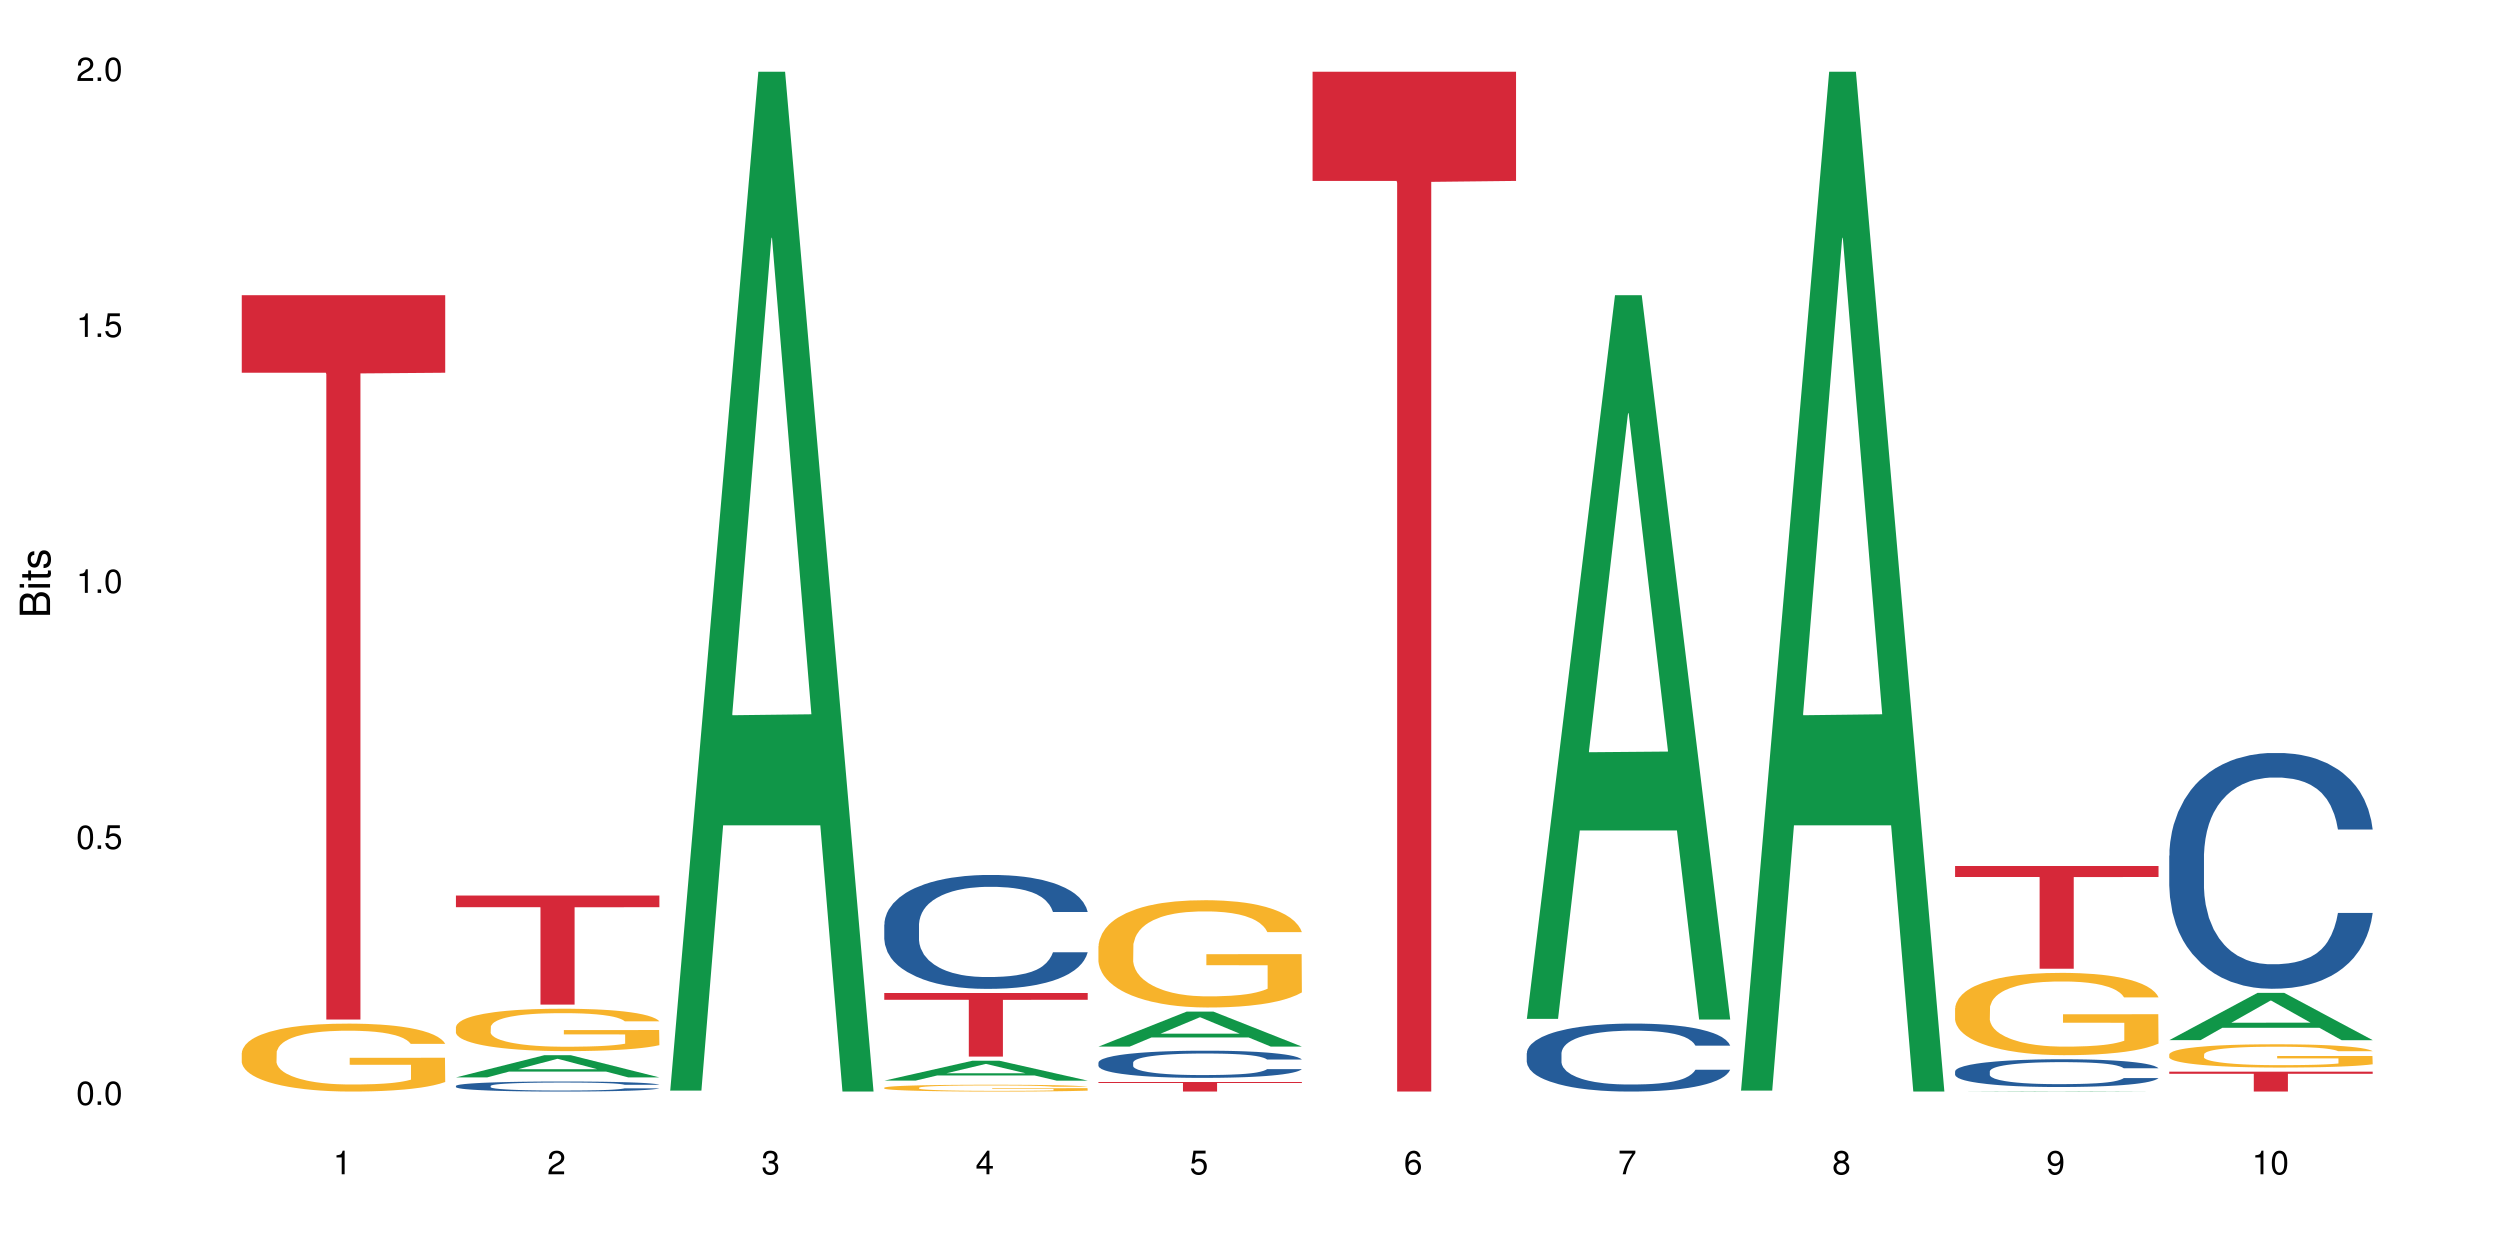 <?xml version="1.0" encoding="UTF-8"?>
<svg xmlns="http://www.w3.org/2000/svg" xmlns:xlink="http://www.w3.org/1999/xlink" width="720pt" height="360pt" viewBox="0 0 720 360" version="1.1">
<defs>
<g>
<symbol overflow="visible" id="glyph0-0">
<path style="stroke:none;" d=""/>
</symbol>
<symbol overflow="visible" id="glyph0-1">
<path style="stroke:none;" d="M 2.641 -6.797 C 2 -6.797 1.422 -6.531 1.078 -6.047 C 0.641 -5.453 0.406 -4.547 0.406 -3.297 C 0.406 -1 1.188 0.219 2.641 0.219 C 4.078 0.219 4.859 -1 4.859 -3.234 C 4.859 -4.562 4.656 -5.438 4.203 -6.047 C 3.844 -6.531 3.281 -6.797 2.641 -6.797 Z M 2.641 -6.047 C 3.547 -6.047 4 -5.125 4 -3.312 C 4 -1.375 3.562 -0.484 2.625 -0.484 C 1.734 -0.484 1.281 -1.422 1.281 -3.281 C 1.281 -5.141 1.734 -6.047 2.641 -6.047 Z M 2.641 -6.047 "/>
</symbol>
<symbol overflow="visible" id="glyph0-2">
<path style="stroke:none;" d="M 1.828 -1 L 0.828 -1 L 0.828 0 L 1.828 0 Z M 1.828 -1 "/>
</symbol>
<symbol overflow="visible" id="glyph0-3">
<path style="stroke:none;" d="M 4.562 -6.797 L 1.062 -6.797 L 0.547 -3.094 L 1.328 -3.094 C 1.719 -3.562 2.047 -3.734 2.578 -3.734 C 3.484 -3.734 4.062 -3.109 4.062 -2.094 C 4.062 -1.125 3.484 -0.531 2.578 -0.531 C 1.828 -0.531 1.375 -0.906 1.188 -1.672 L 0.328 -1.672 C 0.453 -1.109 0.547 -0.844 0.75 -0.594 C 1.125 -0.078 1.828 0.219 2.594 0.219 C 3.969 0.219 4.922 -0.781 4.922 -2.219 C 4.922 -3.562 4.031 -4.484 2.719 -4.484 C 2.25 -4.484 1.859 -4.359 1.469 -4.062 L 1.734 -5.969 L 4.562 -5.969 Z M 4.562 -6.797 "/>
</symbol>
<symbol overflow="visible" id="glyph0-4">
<path style="stroke:none;" d="M 2.484 -4.844 L 2.484 0 L 3.328 0 L 3.328 -6.797 L 2.766 -6.797 C 2.469 -5.75 2.281 -5.609 0.984 -5.453 L 0.984 -4.844 Z M 2.484 -4.844 "/>
</symbol>
<symbol overflow="visible" id="glyph0-5">
<path style="stroke:none;" d="M 4.859 -0.828 L 1.281 -0.828 C 1.359 -1.391 1.672 -1.75 2.5 -2.234 L 3.469 -2.75 C 4.406 -3.266 4.906 -3.969 4.906 -4.812 C 4.906 -5.375 4.672 -5.906 4.266 -6.266 C 3.859 -6.625 3.375 -6.797 2.719 -6.797 C 1.859 -6.797 1.219 -6.5 0.844 -5.922 C 0.609 -5.562 0.5 -5.125 0.484 -4.438 L 1.328 -4.438 C 1.359 -4.906 1.406 -5.188 1.531 -5.406 C 1.75 -5.812 2.188 -6.062 2.703 -6.062 C 3.469 -6.062 4.031 -5.516 4.031 -4.781 C 4.031 -4.25 3.719 -3.797 3.125 -3.438 L 2.234 -2.938 C 0.812 -2.141 0.406 -1.5 0.328 0 L 4.859 0 Z M 4.859 -0.828 "/>
</symbol>
<symbol overflow="visible" id="glyph0-6">
<path style="stroke:none;" d="M 2.125 -3.125 L 2.578 -3.125 C 3.516 -3.125 3.984 -2.703 3.984 -1.891 C 3.984 -1.031 3.469 -0.531 2.578 -0.531 C 1.656 -0.531 1.203 -0.984 1.156 -1.969 L 0.312 -1.969 C 0.344 -1.422 0.438 -1.078 0.609 -0.766 C 0.953 -0.109 1.625 0.219 2.547 0.219 C 3.953 0.219 4.859 -0.609 4.859 -1.906 C 4.859 -2.766 4.516 -3.25 3.703 -3.516 C 4.344 -3.766 4.656 -4.25 4.656 -4.938 C 4.656 -6.109 3.875 -6.797 2.578 -6.797 C 1.203 -6.797 0.484 -6.047 0.453 -4.609 L 1.297 -4.609 C 1.312 -5.016 1.344 -5.25 1.453 -5.453 C 1.641 -5.828 2.062 -6.062 2.594 -6.062 C 3.344 -6.062 3.797 -5.625 3.797 -4.906 C 3.797 -4.422 3.609 -4.141 3.25 -3.984 C 3.016 -3.891 2.719 -3.844 2.125 -3.844 Z M 2.125 -3.125 "/>
</symbol>
<symbol overflow="visible" id="glyph0-7">
<path style="stroke:none;" d="M 3.141 -1.625 L 3.141 0 L 3.984 0 L 3.984 -1.625 L 4.984 -1.625 L 4.984 -2.391 L 3.984 -2.391 L 3.984 -6.797 L 3.359 -6.797 L 0.266 -2.516 L 0.266 -1.625 Z M 3.141 -2.391 L 1 -2.391 L 3.141 -5.359 Z M 3.141 -2.391 "/>
</symbol>
<symbol overflow="visible" id="glyph0-8">
<path style="stroke:none;" d="M 4.781 -5.031 C 4.609 -6.141 3.891 -6.797 2.844 -6.797 C 2.094 -6.797 1.422 -6.438 1.031 -5.828 C 0.609 -5.172 0.406 -4.344 0.406 -3.094 C 0.406 -1.953 0.578 -1.234 0.984 -0.625 C 1.359 -0.078 1.953 0.219 2.703 0.219 C 3.984 0.219 4.922 -0.734 4.922 -2.078 C 4.922 -3.344 4.062 -4.234 2.844 -4.234 C 2.172 -4.234 1.641 -3.969 1.281 -3.469 C 1.281 -5.125 1.828 -6.047 2.797 -6.047 C 3.391 -6.047 3.797 -5.672 3.938 -5.031 Z M 2.734 -3.484 C 3.547 -3.484 4.062 -2.922 4.062 -2 C 4.062 -1.156 3.484 -0.531 2.703 -0.531 C 1.922 -0.531 1.328 -1.188 1.328 -2.047 C 1.328 -2.891 1.906 -3.484 2.734 -3.484 Z M 2.734 -3.484 "/>
</symbol>
<symbol overflow="visible" id="glyph0-9">
<path style="stroke:none;" d="M 4.984 -6.797 L 0.438 -6.797 L 0.438 -5.969 L 4.109 -5.969 C 2.5 -3.656 1.828 -2.234 1.328 0 L 2.219 0 C 2.594 -2.172 3.453 -4.047 4.984 -6.094 Z M 4.984 -6.797 "/>
</symbol>
<symbol overflow="visible" id="glyph0-10">
<path style="stroke:none;" d="M 3.75 -3.578 C 4.453 -4 4.688 -4.344 4.688 -4.984 C 4.688 -6.047 3.844 -6.797 2.641 -6.797 C 1.438 -6.797 0.594 -6.047 0.594 -4.984 C 0.594 -4.359 0.828 -4.016 1.516 -3.578 C 0.734 -3.203 0.359 -2.641 0.359 -1.891 C 0.359 -0.641 1.297 0.219 2.641 0.219 C 3.984 0.219 4.922 -0.641 4.922 -1.875 C 4.922 -2.641 4.531 -3.203 3.75 -3.578 Z M 2.641 -6.047 C 3.359 -6.047 3.812 -5.625 3.812 -4.969 C 3.812 -4.344 3.344 -3.922 2.641 -3.922 C 1.922 -3.922 1.453 -4.344 1.453 -4.984 C 1.453 -5.625 1.922 -6.047 2.641 -6.047 Z M 2.641 -3.203 C 3.484 -3.203 4.062 -2.672 4.062 -1.875 C 4.062 -1.062 3.484 -0.531 2.625 -0.531 C 1.797 -0.531 1.219 -1.078 1.219 -1.875 C 1.219 -2.672 1.797 -3.203 2.641 -3.203 Z M 2.641 -3.203 "/>
</symbol>
<symbol overflow="visible" id="glyph0-11">
<path style="stroke:none;" d="M 0.516 -1.547 C 0.672 -0.438 1.406 0.219 2.438 0.219 C 3.188 0.219 3.859 -0.141 4.266 -0.75 C 4.688 -1.406 4.891 -2.25 4.891 -3.484 C 4.891 -4.625 4.703 -5.359 4.312 -5.953 C 3.938 -6.5 3.344 -6.797 2.594 -6.797 C 1.297 -6.797 0.359 -5.844 0.359 -4.516 C 0.359 -3.25 1.234 -2.344 2.453 -2.344 C 3.094 -2.344 3.562 -2.578 4.016 -3.109 C 4 -1.453 3.469 -0.531 2.5 -0.531 C 1.906 -0.531 1.484 -0.906 1.359 -1.547 Z M 2.578 -6.062 C 3.375 -6.062 3.969 -5.406 3.969 -4.531 C 3.969 -3.688 3.375 -3.094 2.547 -3.094 C 1.734 -3.094 1.234 -3.672 1.234 -4.578 C 1.234 -5.438 1.797 -6.062 2.578 -6.062 Z M 2.578 -6.062 "/>
</symbol>
<symbol overflow="visible" id="glyph1-0">
<path style="stroke:none;" d=""/>
</symbol>
<symbol overflow="visible" id="glyph1-1">
<path style="stroke:none;" d="M 0 -0.953 L 0 -4.891 C 0 -5.719 -0.234 -6.344 -0.734 -6.797 C -1.188 -7.234 -1.812 -7.469 -2.5 -7.469 C -3.547 -7.469 -4.188 -7 -4.625 -5.875 C -4.984 -6.672 -5.641 -7.094 -6.531 -7.094 C -7.156 -7.094 -7.734 -6.859 -8.141 -6.391 C -8.562 -5.938 -8.75 -5.344 -8.75 -4.5 L -8.75 -0.953 Z M -4.984 -2.062 L -7.766 -2.062 L -7.766 -4.219 C -7.766 -4.844 -7.688 -5.203 -7.453 -5.5 C -7.219 -5.812 -6.859 -5.969 -6.375 -5.969 C -5.906 -5.969 -5.531 -5.812 -5.297 -5.5 C -5.062 -5.203 -4.984 -4.844 -4.984 -4.219 Z M -0.984 -2.062 L -4 -2.062 L -4 -4.781 C -4 -5.328 -3.859 -5.688 -3.578 -5.953 C -3.297 -6.219 -2.922 -6.359 -2.484 -6.359 C -2.062 -6.359 -1.688 -6.219 -1.406 -5.953 C -1.109 -5.688 -0.984 -5.328 -0.984 -4.781 Z M -0.984 -2.062 "/>
</symbol>
<symbol overflow="visible" id="glyph1-2">
<path style="stroke:none;" d="M -6.281 -1.797 L -6.281 -0.797 L 0 -0.797 L 0 -1.797 Z M -8.75 -1.797 L -8.75 -0.797 L -7.484 -0.797 L -7.484 -1.797 Z M -8.75 -1.797 "/>
</symbol>
<symbol overflow="visible" id="glyph1-3">
<path style="stroke:none;" d="M -6.281 -3.047 L -6.281 -2.016 L -8.016 -2.016 L -8.016 -1.016 L -6.281 -1.016 L -6.281 -0.172 L -5.469 -0.172 L -5.469 -1.016 L -0.719 -1.016 C -0.078 -1.016 0.281 -1.453 0.281 -2.234 C 0.281 -2.469 0.25 -2.719 0.188 -3.047 L -0.641 -3.047 C -0.609 -2.922 -0.594 -2.766 -0.594 -2.562 C -0.594 -2.141 -0.719 -2.016 -1.156 -2.016 L -5.469 -2.016 L -5.469 -3.047 Z M -6.281 -3.047 "/>
</symbol>
<symbol overflow="visible" id="glyph1-4">
<path style="stroke:none;" d="M -4.531 -5.25 C -5.766 -5.25 -6.469 -4.422 -6.469 -2.969 C -6.469 -1.516 -5.719 -0.562 -4.547 -0.562 C -3.562 -0.562 -3.094 -1.062 -2.734 -2.562 L -2.516 -3.484 C -2.344 -4.188 -2.094 -4.469 -1.625 -4.469 C -1.047 -4.469 -0.641 -3.875 -0.641 -3 C -0.641 -2.453 -0.797 -2 -1.062 -1.75 C -1.25 -1.594 -1.422 -1.531 -1.875 -1.469 L -1.875 -0.406 C -0.422 -0.453 0.281 -1.266 0.281 -2.922 C 0.281 -4.5 -0.5 -5.516 -1.719 -5.516 C -2.656 -5.516 -3.172 -4.984 -3.469 -3.734 L -3.703 -2.766 C -3.891 -1.953 -4.156 -1.609 -4.594 -1.609 C -5.172 -1.609 -5.547 -2.125 -5.547 -2.938 C -5.547 -3.75 -5.203 -4.172 -4.531 -4.203 Z M -4.531 -5.25 "/>
</symbol>
</g>
</defs>
<g id="surface14244">
<rect x="0" y="0" width="720" height="360" style="fill:rgb(100%,100%,100%);fill-opacity:1;stroke:none;"/>
<path style=" stroke:none;fill-rule:nonzero;fill:rgb(96.863%,70.196%,16.863%);fill-opacity:1;" d="M 69.629 303.184 L 69.699 303.164 L 69.699 302.809 L 69.988 302.004 L 70.703 300.895 L 71.629 299.984 L 72.629 299.27 L 73.273 298.895 L 74.344 298.359 L 75.273 297.965 L 77.633 297.16 L 80.633 296.41 L 82.277 296.09 L 84.137 295.785 L 86.777 295.445 L 87.992 295.32 L 91.711 295.035 L 95.926 294.855 L 100.57 294.801 L 102.715 294.82 L 105.645 294.891 L 109.645 295.09 L 111.934 295.266 L 113.719 295.445 L 115.578 295.68 L 117.863 296.035 L 120.008 296.465 L 121.723 296.895 L 123.438 297.43 L 124.867 298 L 126.082 298.625 L 127.152 299.379 L 127.797 300.004 L 128.223 300.629 L 118.293 300.629 L 117.719 300.004 L 117.078 299.52 L 116.004 298.93 L 114.934 298.5 L 113.863 298.16 L 111.859 297.699 L 110.145 297.41 L 108.004 297.16 L 105.93 297 L 103.57 296.895 L 102.141 296.855 L 98.355 296.855 L 94.926 296.984 L 92.926 297.125 L 91.496 297.27 L 89.496 297.535 L 88.281 297.75 L 87.566 297.895 L 85.422 298.449 L 83.992 298.949 L 83.207 299.289 L 82.207 299.824 L 81.492 300.305 L 80.707 301.02 L 80.277 301.559 L 79.703 302.773 L 79.633 305.988 L 79.848 306.668 L 80.277 307.402 L 80.848 308.043 L 81.707 308.723 L 82.562 309.242 L 84.062 309.938 L 85.352 310.402 L 86.352 310.707 L 88.281 311.191 L 89.066 311.352 L 90.922 311.672 L 92.852 311.922 L 95.211 312.137 L 96.996 312.242 L 99.855 312.332 L 103.5 312.332 L 107.789 312.227 L 110.504 312.082 L 112.359 311.941 L 113.574 311.816 L 115.078 311.617 L 116.148 311.441 L 117.148 311.242 L 118.363 310.941 L 118.363 306.668 L 100.715 306.652 L 100.715 304.648 L 128.152 304.633 L 128.223 311.617 L 126.723 312.102 L 124.867 312.566 L 123.078 312.922 L 121.223 313.227 L 118.578 313.566 L 116.434 313.781 L 113.148 314.031 L 110.145 314.191 L 107 314.301 L 104.215 314.352 L 100.93 314.371 L 97.996 314.336 L 94.855 314.227 L 92.352 314.086 L 90.066 313.906 L 87.781 313.672 L 84.922 313.297 L 83.062 312.996 L 81.133 312.621 L 79.203 312.172 L 77.488 311.691 L 76.348 311.316 L 75.203 310.887 L 73.988 310.352 L 72.844 309.742 L 71.988 309.188 L 71.203 308.562 L 70.629 307.973 L 70.059 307.168 L 69.773 306.527 L 69.629 305.973 Z M 69.629 303.184 "/>
<path style=" stroke:none;fill-rule:nonzero;fill:rgb(83.922%,15.686%,22.353%);fill-opacity:1;" d="M 69.629 85.02 L 128.223 85.02 L 128.223 107.348 L 103.805 107.543 L 103.805 293.621 L 93.98 293.621 L 93.98 107.738 L 93.836 107.348 L 69.629 107.348 Z M 69.629 85.02 "/>
<path style=" stroke:none;fill-rule:nonzero;fill:rgb(6.275%,58.824%,28.235%);fill-opacity:1;" d="M 131.309 310.289 L 131.371 310.281 L 156.727 303.906 L 164.426 303.906 L 189.902 310.293 L 180.953 310.293 L 174.566 308.625 L 146.582 308.625 L 140.324 310.289 L 131.309 310.289 L 149.273 307.938 L 172 307.93 L 160.668 304.949 L 160.543 304.941 L 160.418 304.961 L 149.211 307.93 L 149.273 307.938 Z M 131.309 310.289 "/>
<path style=" stroke:none;fill-rule:nonzero;fill:rgb(14.51%,36.078%,60%);fill-opacity:1;" d="M 131.309 312.734 L 131.379 312.73 L 131.379 312.668 L 131.594 312.566 L 132.094 312.441 L 132.594 312.352 L 133.883 312.195 L 135.668 312.047 L 137.523 311.93 L 138.883 311.859 L 140.098 311.809 L 142.883 311.711 L 144.672 311.66 L 146.602 311.613 L 148.957 311.57 L 150.672 311.543 L 154.531 311.5 L 157.391 311.48 L 159.605 311.473 L 164.395 311.473 L 167.25 311.484 L 169.324 311.5 L 171.609 311.52 L 173.539 311.543 L 176.898 311.602 L 179.898 311.676 L 181.258 311.719 L 183.402 311.801 L 185.043 311.879 L 186.188 311.949 L 187.473 312.047 L 188.617 312.164 L 189.477 312.301 L 189.902 312.414 L 179.898 312.414 L 179.398 312.309 L 178.828 312.227 L 177.758 312.117 L 176.684 312.039 L 175.184 311.965 L 173.824 311.914 L 171.969 311.863 L 170.324 311.832 L 168.609 311.809 L 166.965 311.793 L 163.82 311.777 L 160.176 311.777 L 158.82 311.781 L 156.031 311.801 L 154.531 311.82 L 152.387 311.859 L 150.887 311.895 L 149.102 311.945 L 147.887 311.992 L 146.387 312.059 L 145.312 312.121 L 144.098 312.207 L 143.387 312.273 L 142.742 312.348 L 142.172 312.434 L 141.742 312.527 L 141.457 312.625 L 141.312 312.723 L 141.312 313.133 L 141.457 313.227 L 141.812 313.34 L 142.742 313.5 L 144.098 313.641 L 145.672 313.75 L 147.172 313.832 L 148.031 313.867 L 149.172 313.91 L 150.961 313.965 L 153.531 314.016 L 155.031 314.035 L 157.32 314.059 L 159.676 314.07 L 162.82 314.07 L 165.609 314.059 L 167.465 314.047 L 169.395 314.023 L 172.039 313.98 L 173.684 313.938 L 175.113 313.887 L 176.184 313.836 L 176.898 313.793 L 177.969 313.711 L 178.828 313.621 L 179.473 313.527 L 179.898 313.438 L 189.902 313.438 L 189.477 313.543 L 188.832 313.648 L 188.188 313.727 L 187.188 313.816 L 186.047 313.898 L 184.402 313.992 L 183.043 314.055 L 181.258 314.121 L 179.613 314.168 L 177.828 314.215 L 175.184 314.266 L 173.469 314.293 L 171.609 314.316 L 169.395 314.34 L 166.609 314.355 L 163.605 314.367 L 160.82 314.371 L 157.82 314.367 L 155.605 314.355 L 152.676 314.332 L 149.031 314.285 L 146.387 314.234 L 144.312 314.184 L 142.527 314.129 L 140.527 314.059 L 137.953 313.941 L 136.383 313.852 L 135.309 313.777 L 134.094 313.676 L 133.238 313.582 L 132.238 313.434 L 131.523 313.246 L 131.309 313.102 Z M 131.309 312.734 "/>
<path style=" stroke:none;fill-rule:nonzero;fill:rgb(96.863%,70.196%,16.863%);fill-opacity:1;" d="M 131.309 295.742 L 131.379 295.734 L 131.379 295.508 L 131.664 295.008 L 132.379 294.316 L 133.309 293.746 L 134.309 293.301 L 134.953 293.066 L 136.023 292.73 L 136.953 292.488 L 139.312 291.984 L 142.312 291.516 L 143.957 291.316 L 145.812 291.125 L 148.457 290.914 L 149.672 290.836 L 153.391 290.656 L 157.605 290.547 L 162.25 290.512 L 164.395 290.523 L 167.324 290.57 L 171.324 290.691 L 173.613 290.805 L 175.398 290.914 L 177.254 291.059 L 179.543 291.281 L 181.688 291.551 L 183.402 291.816 L 185.117 292.152 L 186.547 292.508 L 187.762 292.898 L 188.832 293.367 L 189.477 293.758 L 189.902 294.148 L 179.973 294.148 L 179.398 293.758 L 178.758 293.457 L 177.684 293.09 L 176.613 292.82 L 175.539 292.609 L 173.539 292.32 L 171.824 292.141 L 169.68 291.984 L 167.609 291.883 L 165.25 291.816 L 163.82 291.797 L 160.035 291.797 L 156.605 291.875 L 154.605 291.961 L 153.176 292.051 L 151.172 292.219 L 149.957 292.352 L 149.246 292.441 L 147.102 292.789 L 145.672 293.102 L 144.887 293.312 L 143.887 293.648 L 143.172 293.949 L 142.383 294.395 L 141.957 294.73 L 141.383 295.488 L 141.312 297.496 L 141.527 297.918 L 141.957 298.375 L 142.527 298.777 L 143.387 299.199 L 144.242 299.523 L 145.742 299.961 L 147.027 300.25 L 148.031 300.438 L 149.957 300.738 L 150.746 300.84 L 152.602 301.043 L 154.531 301.199 L 156.891 301.332 L 158.676 301.398 L 161.535 301.453 L 165.18 301.453 L 169.469 301.387 L 172.184 301.297 L 174.039 301.207 L 175.254 301.129 L 176.754 301.008 L 177.828 300.895 L 178.828 300.773 L 180.043 300.586 L 180.043 297.918 L 162.391 297.906 L 162.391 296.656 L 189.832 296.648 L 189.902 301.008 L 188.402 301.309 L 186.547 301.598 L 184.758 301.82 L 182.902 302.012 L 180.258 302.223 L 178.113 302.355 L 174.824 302.512 L 171.824 302.613 L 168.68 302.68 L 165.895 302.715 L 162.605 302.727 L 159.676 302.703 L 156.531 302.637 L 154.031 302.547 L 151.746 302.434 L 149.457 302.289 L 146.602 302.055 L 144.742 301.867 L 142.812 301.633 L 140.883 301.355 L 139.168 301.051 L 138.027 300.816 L 136.883 300.551 L 135.668 300.215 L 134.523 299.836 L 133.668 299.492 L 132.879 299.102 L 132.309 298.734 L 131.738 298.23 L 131.453 297.828 L 131.309 297.484 Z M 131.309 295.742 "/>
<path style=" stroke:none;fill-rule:nonzero;fill:rgb(83.922%,15.686%,22.353%);fill-opacity:1;" d="M 131.309 257.906 L 189.902 257.906 L 189.902 261.27 L 165.484 261.301 L 165.484 289.332 L 155.656 289.332 L 155.656 261.328 L 155.516 261.27 L 131.309 261.27 Z M 131.309 257.906 "/>
<path style=" stroke:none;fill-rule:nonzero;fill:rgb(6.275%,58.824%,28.235%);fill-opacity:1;" d="M 192.988 314.094 L 193.051 313.82 L 218.402 20.664 L 226.105 20.664 L 251.582 314.371 L 242.629 314.371 L 236.246 237.703 L 208.262 237.703 L 202.004 314.094 L 192.988 314.094 L 210.953 205.988 L 233.68 205.711 L 222.348 68.648 L 222.223 68.375 L 222.098 69.199 L 210.891 205.711 L 210.953 205.988 Z M 192.988 314.094 "/>
<path style=" stroke:none;fill-rule:nonzero;fill:rgb(6.275%,58.824%,28.235%);fill-opacity:1;" d="M 254.668 311.219 L 254.73 311.215 L 280.082 305.484 L 287.781 305.484 L 313.262 311.227 L 304.309 311.227 L 297.926 309.727 L 269.941 309.727 L 263.68 311.219 L 254.668 311.219 L 272.633 309.105 L 295.359 309.102 L 284.027 306.422 L 283.902 306.418 L 283.777 306.434 L 272.57 309.102 L 272.633 309.105 Z M 254.668 311.219 "/>
<path style=" stroke:none;fill-rule:nonzero;fill:rgb(14.51%,36.078%,60%);fill-opacity:1;" d="M 254.668 266.273 L 254.738 266.246 L 254.738 265.527 L 254.953 264.387 L 255.453 262.949 L 255.953 261.957 L 257.238 260.191 L 259.027 258.48 L 260.883 257.164 L 262.242 256.383 L 263.457 255.785 L 266.242 254.676 L 268.031 254.105 L 269.957 253.594 L 272.316 253.086 L 274.031 252.785 L 277.891 252.305 L 280.75 252.098 L 282.965 252.008 L 287.75 252.008 L 290.609 252.125 L 292.684 252.277 L 294.969 252.516 L 296.898 252.785 L 300.258 253.445 L 303.258 254.285 L 304.617 254.766 L 306.758 255.695 L 308.402 256.594 L 309.547 257.371 L 310.832 258.48 L 311.977 259.832 L 312.832 261.359 L 313.262 262.648 L 303.258 262.648 L 302.758 261.449 L 302.188 260.52 L 301.113 259.289 L 300.043 258.422 L 298.543 257.551 L 297.184 256.984 L 295.328 256.414 L 293.684 256.055 L 291.969 255.785 L 290.324 255.605 L 287.18 255.422 L 283.535 255.422 L 282.18 255.484 L 279.391 255.723 L 277.891 255.934 L 275.746 256.352 L 274.246 256.742 L 272.461 257.344 L 271.246 257.852 L 269.746 258.633 L 268.672 259.32 L 267.457 260.309 L 266.742 261.059 L 266.102 261.898 L 265.527 262.887 L 265.102 263.938 L 264.812 265.047 L 264.672 266.125 L 264.672 270.773 L 264.812 271.852 L 265.172 273.109 L 266.102 274.938 L 267.457 276.527 L 269.031 277.785 L 270.531 278.684 L 271.387 279.105 L 272.531 279.586 L 274.316 280.184 L 276.891 280.785 L 278.391 281.023 L 280.676 281.262 L 283.035 281.383 L 286.18 281.383 L 288.965 281.262 L 290.824 281.113 L 292.754 280.875 L 295.398 280.363 L 297.043 279.883 L 298.469 279.316 L 299.543 278.746 L 300.258 278.266 L 301.328 277.336 L 302.188 276.316 L 302.828 275.27 L 303.258 274.25 L 313.262 274.25 L 312.832 275.449 L 312.191 276.617 L 311.547 277.488 L 310.547 278.535 L 309.402 279.465 L 307.762 280.516 L 306.402 281.203 L 304.617 281.953 L 302.973 282.523 L 301.188 283.031 L 298.543 283.633 L 296.828 283.93 L 294.969 284.203 L 292.754 284.441 L 289.969 284.652 L 286.965 284.77 L 284.18 284.801 L 281.176 284.742 L 278.961 284.621 L 276.031 284.352 L 272.387 283.812 L 269.746 283.242 L 267.672 282.672 L 265.887 282.074 L 263.887 281.262 L 261.312 279.945 L 259.742 278.926 L 258.668 278.086 L 257.453 276.918 L 256.598 275.867 L 255.598 274.188 L 254.883 272.062 L 254.668 270.41 Z M 254.668 266.273 "/>
<path style=" stroke:none;fill-rule:nonzero;fill:rgb(96.863%,70.196%,16.863%);fill-opacity:1;" d="M 254.668 313.246 L 254.738 313.246 L 254.738 313.207 L 255.023 313.129 L 255.738 313.016 L 256.668 312.926 L 257.668 312.852 L 258.312 312.816 L 259.383 312.762 L 260.312 312.723 L 262.672 312.641 L 265.672 312.566 L 267.316 312.535 L 269.172 312.504 L 271.816 312.469 L 273.031 312.457 L 276.746 312.43 L 280.965 312.41 L 285.609 312.406 L 287.75 312.406 L 290.68 312.414 L 294.684 312.434 L 296.969 312.449 L 298.758 312.469 L 300.613 312.492 L 302.902 312.527 L 305.043 312.57 L 306.758 312.613 L 308.473 312.668 L 309.902 312.727 L 311.117 312.789 L 312.191 312.863 L 312.832 312.926 L 313.262 312.988 L 303.328 312.988 L 302.758 312.926 L 302.113 312.879 L 301.043 312.82 L 299.973 312.777 L 298.898 312.742 L 296.898 312.695 L 295.184 312.668 L 293.039 312.641 L 290.969 312.625 L 288.609 312.613 L 287.18 312.609 L 283.395 312.609 L 279.961 312.625 L 277.961 312.637 L 276.531 312.652 L 274.531 312.68 L 273.316 312.699 L 272.602 312.715 L 270.457 312.77 L 269.031 312.82 L 268.242 312.855 L 267.242 312.91 L 266.527 312.957 L 265.742 313.031 L 265.312 313.082 L 264.742 313.207 L 264.672 313.527 L 264.887 313.598 L 265.312 313.672 L 265.887 313.734 L 266.742 313.805 L 267.602 313.855 L 269.102 313.926 L 270.387 313.973 L 271.387 314.004 L 273.316 314.051 L 274.102 314.066 L 275.961 314.098 L 277.891 314.125 L 280.25 314.145 L 282.035 314.156 L 284.895 314.164 L 288.539 314.164 L 292.824 314.156 L 295.539 314.141 L 297.398 314.125 L 298.613 314.113 L 300.113 314.094 L 301.188 314.078 L 302.188 314.055 L 303.402 314.027 L 303.402 313.598 L 285.75 313.594 L 285.75 313.395 L 313.191 313.391 L 313.262 314.094 L 311.762 314.145 L 309.902 314.188 L 308.117 314.227 L 306.258 314.254 L 303.617 314.289 L 301.473 314.312 L 298.184 314.336 L 295.184 314.352 L 292.039 314.363 L 289.254 314.367 L 285.965 314.371 L 283.035 314.367 L 279.891 314.355 L 277.391 314.344 L 275.105 314.324 L 272.816 314.301 L 269.957 314.262 L 268.102 314.23 L 266.172 314.195 L 264.242 314.148 L 262.527 314.102 L 261.383 314.062 L 260.242 314.02 L 259.027 313.965 L 257.883 313.906 L 257.023 313.852 L 256.238 313.785 L 255.668 313.727 L 255.094 313.648 L 254.809 313.582 L 254.668 313.527 Z M 254.668 313.246 "/>
<path style=" stroke:none;fill-rule:nonzero;fill:rgb(83.922%,15.686%,22.353%);fill-opacity:1;" d="M 254.668 285.98 L 313.262 285.98 L 313.262 287.941 L 288.84 287.957 L 288.84 304.305 L 279.016 304.305 L 279.016 287.977 L 278.875 287.941 L 254.668 287.941 Z M 254.668 285.98 "/>
<path style=" stroke:none;fill-rule:nonzero;fill:rgb(6.275%,58.824%,28.235%);fill-opacity:1;" d="M 316.348 301.414 L 316.41 301.406 L 341.762 291.344 L 349.461 291.344 L 374.941 301.422 L 365.988 301.422 L 359.605 298.793 L 331.621 298.793 L 325.359 301.414 L 316.348 301.414 L 334.312 297.703 L 357.039 297.695 L 345.707 292.992 L 345.582 292.98 L 345.457 293.012 L 334.25 297.695 L 334.312 297.703 Z M 316.348 301.414 "/>
<path style=" stroke:none;fill-rule:nonzero;fill:rgb(14.51%,36.078%,60%);fill-opacity:1;" d="M 316.348 306.008 L 316.418 306 L 316.418 305.828 L 316.633 305.559 L 317.133 305.215 L 317.633 304.977 L 318.918 304.555 L 320.703 304.148 L 322.562 303.832 L 323.922 303.648 L 325.137 303.504 L 327.922 303.238 L 329.707 303.105 L 331.637 302.98 L 333.996 302.859 L 335.711 302.789 L 339.57 302.676 L 342.43 302.625 L 344.645 302.602 L 349.43 302.602 L 352.289 302.633 L 354.363 302.668 L 356.648 302.723 L 358.578 302.789 L 361.938 302.945 L 364.938 303.148 L 366.293 303.262 L 368.438 303.484 L 370.082 303.699 L 371.227 303.883 L 372.512 304.148 L 373.656 304.469 L 374.512 304.836 L 374.941 305.145 L 364.938 305.145 L 364.438 304.855 L 363.867 304.637 L 362.793 304.34 L 361.723 304.133 L 360.223 303.926 L 358.863 303.789 L 357.004 303.656 L 355.363 303.57 L 353.648 303.504 L 352.004 303.461 L 348.859 303.418 L 345.215 303.418 L 343.855 303.434 L 341.07 303.488 L 339.57 303.539 L 337.426 303.641 L 335.926 303.734 L 334.141 303.875 L 332.926 304 L 331.422 304.184 L 330.352 304.348 L 329.137 304.586 L 328.422 304.762 L 327.777 304.965 L 327.207 305.199 L 326.777 305.449 L 326.492 305.715 L 326.352 305.973 L 326.352 307.082 L 326.492 307.34 L 326.852 307.641 L 327.777 308.078 L 329.137 308.457 L 330.707 308.758 L 332.211 308.969 L 333.066 309.07 L 334.211 309.184 L 335.996 309.328 L 338.57 309.473 L 340.07 309.527 L 342.355 309.586 L 344.715 309.613 L 347.859 309.613 L 350.645 309.586 L 352.504 309.551 L 354.434 309.492 L 357.078 309.371 L 358.719 309.258 L 360.148 309.121 L 361.223 308.984 L 361.938 308.871 L 363.008 308.648 L 363.867 308.406 L 364.508 308.156 L 364.938 307.91 L 374.941 307.91 L 374.512 308.199 L 373.871 308.477 L 373.227 308.684 L 372.227 308.934 L 371.082 309.156 L 369.438 309.406 L 368.082 309.57 L 366.293 309.75 L 364.652 309.887 L 362.863 310.008 L 360.223 310.152 L 358.508 310.223 L 356.648 310.285 L 354.434 310.344 L 351.645 310.395 L 348.645 310.422 L 345.859 310.43 L 342.855 310.414 L 340.641 310.387 L 337.711 310.324 L 334.066 310.195 L 331.422 310.059 L 329.352 309.922 L 327.566 309.777 L 325.562 309.586 L 322.992 309.27 L 321.418 309.027 L 320.348 308.828 L 319.133 308.547 L 318.273 308.297 L 317.273 307.898 L 316.559 307.391 L 316.348 306.996 Z M 316.348 306.008 "/>
<path style=" stroke:none;fill-rule:nonzero;fill:rgb(96.863%,70.196%,16.863%);fill-opacity:1;" d="M 316.348 272.496 L 316.418 272.469 L 316.418 271.902 L 316.703 270.633 L 317.418 268.883 L 318.348 267.441 L 319.348 266.312 L 319.992 265.723 L 321.062 264.875 L 321.992 264.254 L 324.348 262.984 L 327.352 261.797 L 328.992 261.289 L 330.852 260.809 L 333.496 260.273 L 334.711 260.074 L 338.426 259.625 L 342.641 259.344 L 347.289 259.258 L 349.43 259.285 L 352.359 259.398 L 356.363 259.711 L 358.648 259.992 L 360.434 260.273 L 362.293 260.641 L 364.578 261.203 L 366.723 261.883 L 368.438 262.559 L 370.152 263.406 L 371.582 264.309 L 372.797 265.297 L 373.871 266.484 L 374.512 267.473 L 374.941 268.461 L 365.008 268.461 L 364.438 267.473 L 363.793 266.711 L 362.723 265.777 L 361.648 265.102 L 360.578 264.562 L 358.578 263.828 L 356.863 263.379 L 354.719 262.984 L 352.645 262.73 L 350.289 262.559 L 348.859 262.504 L 345.07 262.504 L 341.641 262.699 L 339.641 262.926 L 338.211 263.152 L 336.211 263.574 L 334.996 263.914 L 334.281 264.141 L 332.137 265.016 L 330.707 265.805 L 329.922 266.344 L 328.922 267.188 L 328.207 267.949 L 327.422 269.078 L 326.992 269.926 L 326.422 271.848 L 326.352 276.926 L 326.562 278 L 326.992 279.156 L 327.566 280.172 L 328.422 281.246 L 329.281 282.062 L 330.781 283.164 L 332.066 283.898 L 333.066 284.379 L 334.996 285.141 L 335.781 285.395 L 337.641 285.902 L 339.57 286.297 L 341.93 286.637 L 343.715 286.805 L 346.574 286.945 L 350.219 286.945 L 354.504 286.777 L 357.219 286.551 L 359.078 286.324 L 360.293 286.129 L 361.793 285.816 L 362.863 285.535 L 363.867 285.227 L 365.078 284.746 L 365.078 278 L 347.43 277.973 L 347.43 274.809 L 374.871 274.781 L 374.941 285.816 L 373.441 286.582 L 371.582 287.312 L 369.797 287.879 L 367.938 288.359 L 365.293 288.895 L 363.152 289.234 L 359.863 289.629 L 356.863 289.883 L 353.719 290.051 L 350.93 290.137 L 347.645 290.164 L 344.715 290.109 L 341.57 289.938 L 339.07 289.715 L 336.781 289.43 L 334.496 289.062 L 331.637 288.473 L 329.781 287.992 L 327.852 287.398 L 325.922 286.691 L 324.207 285.93 L 323.062 285.34 L 321.918 284.66 L 320.703 283.812 L 319.562 282.855 L 318.703 281.98 L 317.918 280.992 L 317.348 280.059 L 316.773 278.789 L 316.488 277.773 L 316.348 276.898 Z M 316.348 272.496 "/>
<path style=" stroke:none;fill-rule:nonzero;fill:rgb(83.922%,15.686%,22.353%);fill-opacity:1;" d="M 316.348 311.609 L 374.941 311.609 L 374.941 311.906 L 350.52 311.906 L 350.52 314.371 L 340.695 314.371 L 340.695 311.91 L 340.555 311.906 L 316.348 311.906 Z M 316.348 311.609 "/>
<path style=" stroke:none;fill-rule:nonzero;fill:rgb(83.922%,15.686%,22.353%);fill-opacity:1;" d="M 378.023 20.664 L 436.621 20.664 L 436.621 52.102 L 412.199 52.379 L 412.199 314.371 L 402.375 314.371 L 402.375 52.652 L 402.23 52.102 L 378.023 52.102 Z M 378.023 20.664 "/>
<path style=" stroke:none;fill-rule:nonzero;fill:rgb(6.275%,58.824%,28.235%);fill-opacity:1;" d="M 439.703 293.426 L 439.766 293.23 L 465.121 85.02 L 472.82 85.02 L 498.301 293.621 L 489.348 293.621 L 482.961 239.172 L 454.98 239.172 L 448.719 293.426 L 439.703 293.426 L 457.672 216.645 L 480.395 216.449 L 469.066 119.102 L 468.938 118.902 L 468.812 119.492 L 457.609 216.449 L 457.672 216.645 Z M 439.703 293.426 "/>
<path style=" stroke:none;fill-rule:nonzero;fill:rgb(14.51%,36.078%,60%);fill-opacity:1;" d="M 439.703 303.316 L 439.777 303.297 L 439.777 302.871 L 439.988 302.191 L 440.492 301.332 L 440.992 300.742 L 442.277 299.684 L 444.062 298.664 L 445.922 297.879 L 447.277 297.414 L 448.492 297.055 L 451.281 296.395 L 453.066 296.055 L 454.996 295.75 L 457.355 295.445 L 459.07 295.266 L 462.93 294.98 L 465.785 294.855 L 468 294.801 L 472.789 294.801 L 475.648 294.875 L 477.719 294.965 L 480.008 295.105 L 481.938 295.266 L 485.293 295.66 L 488.297 296.16 L 489.652 296.449 L 491.797 297.004 L 493.441 297.539 L 494.582 298.004 L 495.871 298.664 L 497.012 299.473 L 497.871 300.383 L 498.301 301.152 L 488.297 301.152 L 487.797 300.438 L 487.223 299.883 L 486.152 299.148 L 485.078 298.629 L 483.578 298.113 L 482.223 297.773 L 480.363 297.434 L 478.719 297.219 L 477.004 297.055 L 475.363 296.949 L 472.219 296.84 L 468.574 296.84 L 467.215 296.879 L 464.43 297.02 L 462.93 297.145 L 460.785 297.395 L 459.285 297.629 L 457.496 297.984 L 456.281 298.289 L 454.781 298.754 L 453.711 299.168 L 452.496 299.758 L 451.781 300.203 L 451.137 300.703 L 450.566 301.297 L 450.137 301.922 L 449.852 302.582 L 449.707 303.227 L 449.707 306 L 449.852 306.645 L 450.207 307.395 L 451.137 308.484 L 452.496 309.434 L 454.066 310.184 L 455.566 310.723 L 456.426 310.973 L 457.57 311.258 L 459.355 311.617 L 461.926 311.973 L 463.43 312.117 L 465.715 312.262 L 468.074 312.332 L 471.219 312.332 L 474.004 312.262 L 475.863 312.172 L 477.793 312.027 L 480.434 311.723 L 482.078 311.438 L 483.508 311.098 L 484.578 310.758 L 485.293 310.473 L 486.367 309.918 L 487.223 309.309 L 487.867 308.684 L 488.297 308.074 L 498.301 308.074 L 497.871 308.789 L 497.227 309.488 L 496.586 310.008 L 495.586 310.633 L 494.441 311.188 L 492.797 311.812 L 491.441 312.223 L 489.652 312.672 L 488.008 313.012 L 486.223 313.316 L 483.578 313.672 L 481.863 313.852 L 480.008 314.012 L 477.793 314.156 L 475.004 314.281 L 472.004 314.352 L 469.215 314.371 L 466.215 314.336 L 464 314.262 L 461.07 314.102 L 457.426 313.781 L 454.781 313.441 L 452.711 313.102 L 450.922 312.742 L 448.922 312.262 L 446.352 311.473 L 444.777 310.863 L 443.707 310.363 L 442.492 309.668 L 441.633 309.039 L 440.633 308.039 L 439.918 306.77 L 439.703 305.785 Z M 439.703 303.316 "/>
<path style=" stroke:none;fill-rule:nonzero;fill:rgb(6.275%,58.824%,28.235%);fill-opacity:1;" d="M 501.383 314.094 L 501.445 313.82 L 526.801 20.664 L 534.5 20.664 L 559.98 314.371 L 551.027 314.371 L 544.641 237.703 L 516.66 237.703 L 510.398 314.094 L 501.383 314.094 L 519.352 205.988 L 542.074 205.711 L 530.742 68.648 L 530.617 68.375 L 530.492 69.199 L 519.289 205.711 L 519.352 205.988 Z M 501.383 314.094 "/>
<path style=" stroke:none;fill-rule:nonzero;fill:rgb(6.275%,58.824%,28.235%);fill-opacity:1;" d="M 563.062 314.371 L 563.125 314.371 L 588.48 314.242 L 596.18 314.242 L 621.656 314.371 L 612.707 314.371 L 606.32 314.336 L 578.336 314.336 L 572.078 314.371 L 563.062 314.371 L 581.031 314.324 L 603.754 314.324 L 592.422 314.262 L 592.172 314.262 L 580.965 314.324 L 581.031 314.324 Z M 563.062 314.371 "/>
<path style=" stroke:none;fill-rule:nonzero;fill:rgb(14.51%,36.078%,60%);fill-opacity:1;" d="M 563.062 308.547 L 563.133 308.539 L 563.133 308.363 L 563.348 308.086 L 563.848 307.738 L 564.348 307.496 L 565.637 307.066 L 567.422 306.648 L 569.281 306.328 L 570.637 306.137 L 571.852 305.992 L 574.641 305.723 L 576.426 305.582 L 578.355 305.457 L 580.711 305.336 L 582.426 305.262 L 586.285 305.145 L 589.145 305.094 L 591.359 305.07 L 596.148 305.07 L 599.004 305.102 L 601.078 305.137 L 603.363 305.195 L 605.293 305.262 L 608.652 305.422 L 611.652 305.625 L 613.012 305.742 L 615.156 305.969 L 616.797 306.188 L 617.941 306.379 L 619.227 306.648 L 620.371 306.977 L 621.23 307.352 L 621.656 307.664 L 611.652 307.664 L 611.152 307.371 L 610.582 307.145 L 609.512 306.848 L 608.438 306.633 L 606.938 306.422 L 605.578 306.285 L 603.723 306.145 L 602.078 306.059 L 600.363 305.992 L 598.719 305.949 L 595.574 305.902 L 591.93 305.902 L 590.574 305.918 L 587.785 305.977 L 586.285 306.027 L 584.145 306.129 L 582.641 306.227 L 580.855 306.371 L 579.641 306.496 L 578.141 306.684 L 577.066 306.852 L 575.855 307.094 L 575.141 307.277 L 574.496 307.48 L 573.926 307.723 L 573.496 307.977 L 573.211 308.25 L 573.066 308.512 L 573.066 309.645 L 573.211 309.906 L 573.566 310.211 L 574.496 310.66 L 575.855 311.047 L 577.426 311.352 L 578.926 311.57 L 579.785 311.672 L 580.926 311.789 L 582.715 311.938 L 585.285 312.082 L 586.785 312.141 L 589.074 312.199 L 591.43 312.227 L 594.574 312.227 L 597.363 312.199 L 599.219 312.164 L 601.148 312.105 L 603.793 311.98 L 605.438 311.863 L 606.867 311.723 L 607.938 311.586 L 608.652 311.469 L 609.723 311.242 L 610.582 310.996 L 611.227 310.738 L 611.652 310.492 L 621.656 310.492 L 621.23 310.781 L 620.586 311.066 L 619.941 311.277 L 618.941 311.535 L 617.801 311.762 L 616.156 312.016 L 614.797 312.184 L 613.012 312.367 L 611.367 312.504 L 609.582 312.629 L 606.938 312.777 L 605.223 312.848 L 603.363 312.914 L 601.148 312.973 L 598.363 313.023 L 595.363 313.055 L 592.574 313.062 L 589.574 313.047 L 587.359 313.016 L 584.43 312.953 L 580.785 312.82 L 578.141 312.68 L 576.066 312.543 L 574.281 312.395 L 572.281 312.199 L 569.707 311.879 L 568.137 311.629 L 567.062 311.426 L 565.848 311.141 L 564.992 310.883 L 563.992 310.477 L 563.277 309.957 L 563.062 309.555 Z M 563.062 308.547 "/>
<path style=" stroke:none;fill-rule:nonzero;fill:rgb(96.863%,70.196%,16.863%);fill-opacity:1;" d="M 563.062 290.34 L 563.133 290.316 L 563.133 289.883 L 563.422 288.91 L 564.133 287.566 L 565.062 286.465 L 566.062 285.598 L 566.707 285.145 L 567.777 284.492 L 568.707 284.016 L 571.066 283.043 L 574.066 282.133 L 575.711 281.742 L 577.57 281.375 L 580.211 280.965 L 581.426 280.812 L 585.145 280.465 L 589.359 280.25 L 594.004 280.184 L 596.148 280.207 L 599.078 280.293 L 603.078 280.531 L 605.367 280.746 L 607.152 280.965 L 609.012 281.246 L 611.297 281.68 L 613.441 282.199 L 615.156 282.719 L 616.871 283.367 L 618.301 284.059 L 619.516 284.816 L 620.586 285.727 L 621.23 286.484 L 621.656 287.242 L 611.727 287.242 L 611.152 286.484 L 610.512 285.902 L 609.438 285.188 L 608.367 284.668 L 607.293 284.254 L 605.293 283.691 L 603.578 283.348 L 601.434 283.043 L 599.363 282.848 L 597.004 282.719 L 595.574 282.676 L 591.789 282.676 L 588.359 282.828 L 586.359 283 L 584.93 283.172 L 582.93 283.496 L 581.715 283.758 L 581 283.93 L 578.855 284.602 L 577.426 285.207 L 576.641 285.621 L 575.641 286.27 L 574.926 286.852 L 574.137 287.719 L 573.711 288.367 L 573.137 289.84 L 573.066 293.738 L 573.281 294.562 L 573.711 295.449 L 574.281 296.227 L 575.141 297.051 L 575.996 297.68 L 577.496 298.523 L 578.785 299.086 L 579.785 299.453 L 581.715 300.039 L 582.5 300.234 L 584.355 300.621 L 586.285 300.926 L 588.645 301.188 L 590.43 301.316 L 593.289 301.426 L 596.934 301.426 L 601.223 301.293 L 603.938 301.121 L 605.793 300.949 L 607.008 300.797 L 608.508 300.559 L 609.582 300.34 L 610.582 300.102 L 611.797 299.734 L 611.797 294.562 L 594.148 294.539 L 594.148 292.113 L 621.586 292.094 L 621.656 300.559 L 620.156 301.141 L 618.301 301.707 L 616.512 302.137 L 614.656 302.508 L 612.012 302.918 L 609.867 303.176 L 606.582 303.48 L 603.578 303.676 L 600.434 303.805 L 597.648 303.871 L 594.359 303.891 L 591.43 303.848 L 588.289 303.719 L 585.785 303.547 L 583.5 303.328 L 581.211 303.047 L 578.355 302.594 L 576.496 302.227 L 574.566 301.77 L 572.637 301.23 L 570.922 300.645 L 569.781 300.191 L 568.637 299.672 L 567.422 299.02 L 566.277 298.285 L 565.422 297.613 L 564.633 296.855 L 564.062 296.141 L 563.492 295.168 L 563.207 294.387 L 563.062 293.715 Z M 563.062 290.34 "/>
<path style=" stroke:none;fill-rule:nonzero;fill:rgb(83.922%,15.686%,22.353%);fill-opacity:1;" d="M 563.062 249.402 L 621.656 249.402 L 621.656 252.574 L 597.238 252.602 L 597.238 279.004 L 587.41 279.004 L 587.41 252.629 L 587.27 252.574 L 563.062 252.574 Z M 563.062 249.402 "/>
<path style=" stroke:none;fill-rule:nonzero;fill:rgb(6.275%,58.824%,28.235%);fill-opacity:1;" d="M 624.742 299.559 L 624.805 299.543 L 650.156 285.949 L 657.859 285.949 L 683.336 299.57 L 674.387 299.57 L 668 296.016 L 640.016 296.016 L 633.758 299.559 L 624.742 299.559 L 642.707 294.543 L 665.434 294.531 L 654.102 288.176 L 653.977 288.164 L 653.852 288.199 L 642.645 294.531 L 642.707 294.543 Z M 624.742 299.559 "/>
<path style=" stroke:none;fill-rule:nonzero;fill:rgb(14.51%,36.078%,60%);fill-opacity:1;" d="M 624.742 246.422 L 624.812 246.359 L 624.812 244.867 L 625.027 242.512 L 625.527 239.531 L 626.027 237.484 L 627.312 233.824 L 629.102 230.285 L 630.957 227.555 L 632.316 225.941 L 633.531 224.703 L 636.316 222.406 L 638.105 221.227 L 640.035 220.172 L 642.391 219.117 L 644.105 218.496 L 647.965 217.504 L 650.824 217.07 L 653.039 216.883 L 657.828 216.883 L 660.684 217.129 L 662.758 217.441 L 665.043 217.938 L 666.973 218.496 L 670.332 219.859 L 673.332 221.598 L 674.691 222.59 L 676.836 224.516 L 678.477 226.375 L 679.621 227.988 L 680.906 230.285 L 682.051 233.078 L 682.91 236.242 L 683.336 238.91 L 673.332 238.91 L 672.832 236.43 L 672.262 234.508 L 671.188 231.961 L 670.117 230.16 L 668.617 228.363 L 667.258 227.184 L 665.402 226.004 L 663.758 225.258 L 662.043 224.703 L 660.398 224.328 L 657.254 223.957 L 653.609 223.957 L 652.254 224.082 L 649.465 224.578 L 647.965 225.012 L 645.82 225.879 L 644.32 226.688 L 642.535 227.93 L 641.32 228.984 L 639.82 230.598 L 638.746 232.023 L 637.531 234.07 L 636.816 235.621 L 636.176 237.359 L 635.602 239.41 L 635.176 241.582 L 634.891 243.875 L 634.746 246.109 L 634.746 255.73 L 634.891 257.961 L 635.246 260.57 L 636.176 264.355 L 637.531 267.645 L 639.105 270.25 L 640.605 272.109 L 641.465 272.98 L 642.605 273.973 L 644.395 275.215 L 646.965 276.453 L 648.465 276.953 L 650.754 277.449 L 653.109 277.695 L 656.254 277.695 L 659.043 277.449 L 660.898 277.137 L 662.828 276.641 L 665.473 275.586 L 667.117 274.594 L 668.547 273.414 L 669.617 272.234 L 670.332 271.242 L 671.402 269.32 L 672.262 267.207 L 672.902 265.035 L 673.332 262.926 L 683.336 262.926 L 682.91 265.41 L 682.266 267.828 L 681.621 269.629 L 680.621 271.801 L 679.477 273.723 L 677.836 275.895 L 676.477 277.324 L 674.691 278.875 L 673.047 280.055 L 671.262 281.109 L 668.617 282.352 L 666.902 282.973 L 665.043 283.527 L 662.828 284.027 L 660.043 284.461 L 657.039 284.707 L 654.254 284.77 L 651.254 284.645 L 649.039 284.398 L 646.109 283.84 L 642.465 282.723 L 639.82 281.543 L 637.746 280.363 L 635.961 279.125 L 633.961 277.449 L 631.387 274.719 L 629.816 272.609 L 628.742 270.871 L 627.527 268.449 L 626.672 266.277 L 625.672 262.805 L 624.957 258.398 L 624.742 254.984 Z M 624.742 246.422 "/>
<path style=" stroke:none;fill-rule:nonzero;fill:rgb(96.863%,70.196%,16.863%);fill-opacity:1;" d="M 624.742 303.625 L 624.812 303.621 L 624.812 303.496 L 625.098 303.223 L 625.812 302.84 L 626.742 302.527 L 627.742 302.281 L 628.387 302.152 L 629.457 301.969 L 630.387 301.836 L 632.746 301.559 L 635.746 301.301 L 637.391 301.191 L 639.246 301.086 L 641.891 300.973 L 643.105 300.93 L 646.82 300.828 L 651.039 300.77 L 655.684 300.75 L 657.828 300.758 L 660.758 300.781 L 664.758 300.848 L 667.043 300.91 L 668.832 300.973 L 670.688 301.051 L 672.977 301.172 L 675.121 301.32 L 676.836 301.469 L 678.551 301.652 L 679.98 301.848 L 681.191 302.062 L 682.266 302.32 L 682.91 302.535 L 683.336 302.75 L 673.406 302.75 L 672.832 302.535 L 672.191 302.367 L 671.117 302.168 L 670.047 302.02 L 668.973 301.902 L 666.973 301.742 L 665.258 301.645 L 663.113 301.559 L 661.043 301.504 L 658.684 301.469 L 657.254 301.457 L 653.469 301.457 L 650.039 301.5 L 648.035 301.547 L 646.609 301.598 L 644.605 301.688 L 643.391 301.762 L 642.676 301.812 L 640.535 302 L 639.105 302.172 L 638.32 302.289 L 637.316 302.473 L 636.605 302.637 L 635.816 302.883 L 635.391 303.066 L 634.816 303.484 L 634.746 304.59 L 634.961 304.82 L 635.391 305.074 L 635.961 305.293 L 636.816 305.527 L 637.676 305.703 L 639.176 305.941 L 640.461 306.102 L 641.465 306.207 L 643.391 306.371 L 644.18 306.426 L 646.035 306.539 L 647.965 306.625 L 650.324 306.699 L 652.109 306.734 L 654.969 306.766 L 658.613 306.766 L 662.898 306.727 L 665.617 306.68 L 667.473 306.629 L 668.688 306.586 L 670.188 306.52 L 671.262 306.457 L 672.262 306.391 L 673.477 306.285 L 673.477 304.82 L 655.824 304.816 L 655.824 304.129 L 683.266 304.121 L 683.336 306.52 L 681.836 306.684 L 679.98 306.844 L 678.191 306.969 L 676.336 307.07 L 673.691 307.188 L 671.547 307.262 L 668.258 307.348 L 665.258 307.402 L 662.113 307.438 L 659.328 307.457 L 656.039 307.465 L 653.109 307.453 L 649.965 307.414 L 647.465 307.367 L 645.18 307.305 L 642.891 307.227 L 640.035 307.098 L 638.176 306.992 L 636.246 306.863 L 634.316 306.711 L 632.602 306.543 L 631.457 306.414 L 630.316 306.27 L 629.102 306.086 L 627.957 305.875 L 627.102 305.688 L 626.312 305.473 L 625.742 305.27 L 625.172 304.992 L 624.883 304.773 L 624.742 304.582 Z M 624.742 303.625 "/>
<path style=" stroke:none;fill-rule:nonzero;fill:rgb(83.922%,15.686%,22.353%);fill-opacity:1;" d="M 624.742 308.645 L 683.336 308.645 L 683.336 309.258 L 658.918 309.262 L 658.918 314.371 L 649.09 314.371 L 649.09 309.266 L 648.949 309.258 L 624.742 309.258 Z M 624.742 308.645 "/>
<g style="fill:rgb(0%,0%,0%);fill-opacity:1;">
  <use xlink:href="#glyph0-1" x="21.957" y="318.198"/>
  <use xlink:href="#glyph0-2" x="27.291" y="318.198"/>
  <use xlink:href="#glyph0-1" x="29.958" y="318.198"/>
</g>
<g style="fill:rgb(0%,0%,0%);fill-opacity:1;">
  <use xlink:href="#glyph0-1" x="21.957" y="244.476"/>
  <use xlink:href="#glyph0-2" x="27.291" y="244.476"/>
  <use xlink:href="#glyph0-3" x="29.958" y="244.476"/>
</g>
<g style="fill:rgb(0%,0%,0%);fill-opacity:1;">
  <use xlink:href="#glyph0-4" x="21.957" y="170.753"/>
  <use xlink:href="#glyph0-2" x="27.291" y="170.753"/>
  <use xlink:href="#glyph0-1" x="29.958" y="170.753"/>
</g>
<g style="fill:rgb(0%,0%,0%);fill-opacity:1;">
  <use xlink:href="#glyph0-4" x="21.957" y="97.034"/>
  <use xlink:href="#glyph0-2" x="27.291" y="97.034"/>
  <use xlink:href="#glyph0-3" x="29.958" y="97.034"/>
</g>
<g style="fill:rgb(0%,0%,0%);fill-opacity:1;">
  <use xlink:href="#glyph0-5" x="21.957" y="23.312"/>
  <use xlink:href="#glyph0-2" x="27.291" y="23.312"/>
  <use xlink:href="#glyph0-1" x="29.958" y="23.312"/>
</g>
<g style="fill:rgb(0%,0%,0%);fill-opacity:1;">
  <use xlink:href="#glyph0-4" x="95.926" y="338.19"/>
</g>
<g style="fill:rgb(0%,0%,0%);fill-opacity:1;">
  <use xlink:href="#glyph0-5" x="157.605" y="338.19"/>
</g>
<g style="fill:rgb(0%,0%,0%);fill-opacity:1;">
  <use xlink:href="#glyph0-6" x="219.285" y="338.19"/>
</g>
<g style="fill:rgb(0%,0%,0%);fill-opacity:1;">
  <use xlink:href="#glyph0-7" x="280.965" y="338.19"/>
</g>
<g style="fill:rgb(0%,0%,0%);fill-opacity:1;">
  <use xlink:href="#glyph0-3" x="342.645" y="338.19"/>
</g>
<g style="fill:rgb(0%,0%,0%);fill-opacity:1;">
  <use xlink:href="#glyph0-8" x="404.324" y="338.19"/>
</g>
<g style="fill:rgb(0%,0%,0%);fill-opacity:1;">
  <use xlink:href="#glyph0-9" x="466" y="338.19"/>
</g>
<g style="fill:rgb(0%,0%,0%);fill-opacity:1;">
  <use xlink:href="#glyph0-10" x="527.68" y="338.19"/>
</g>
<g style="fill:rgb(0%,0%,0%);fill-opacity:1;">
  <use xlink:href="#glyph0-11" x="589.359" y="338.19"/>
</g>
<g style="fill:rgb(0%,0%,0%);fill-opacity:1;">
  <use xlink:href="#glyph0-4" x="648.539" y="338.19"/>
  <use xlink:href="#glyph0-1" x="653.873" y="338.19"/>
</g>
<g style="fill:rgb(0%,0%,0%);fill-opacity:1;">
  <use xlink:href="#glyph1-1" x="14.412" y="178.016"/>
  <use xlink:href="#glyph1-2" x="14.412" y="170.012"/>
  <use xlink:href="#glyph1-3" x="14.412" y="167.348"/>
  <use xlink:href="#glyph1-4" x="14.412" y="164.012"/>
</g>
</g>
</svg>
